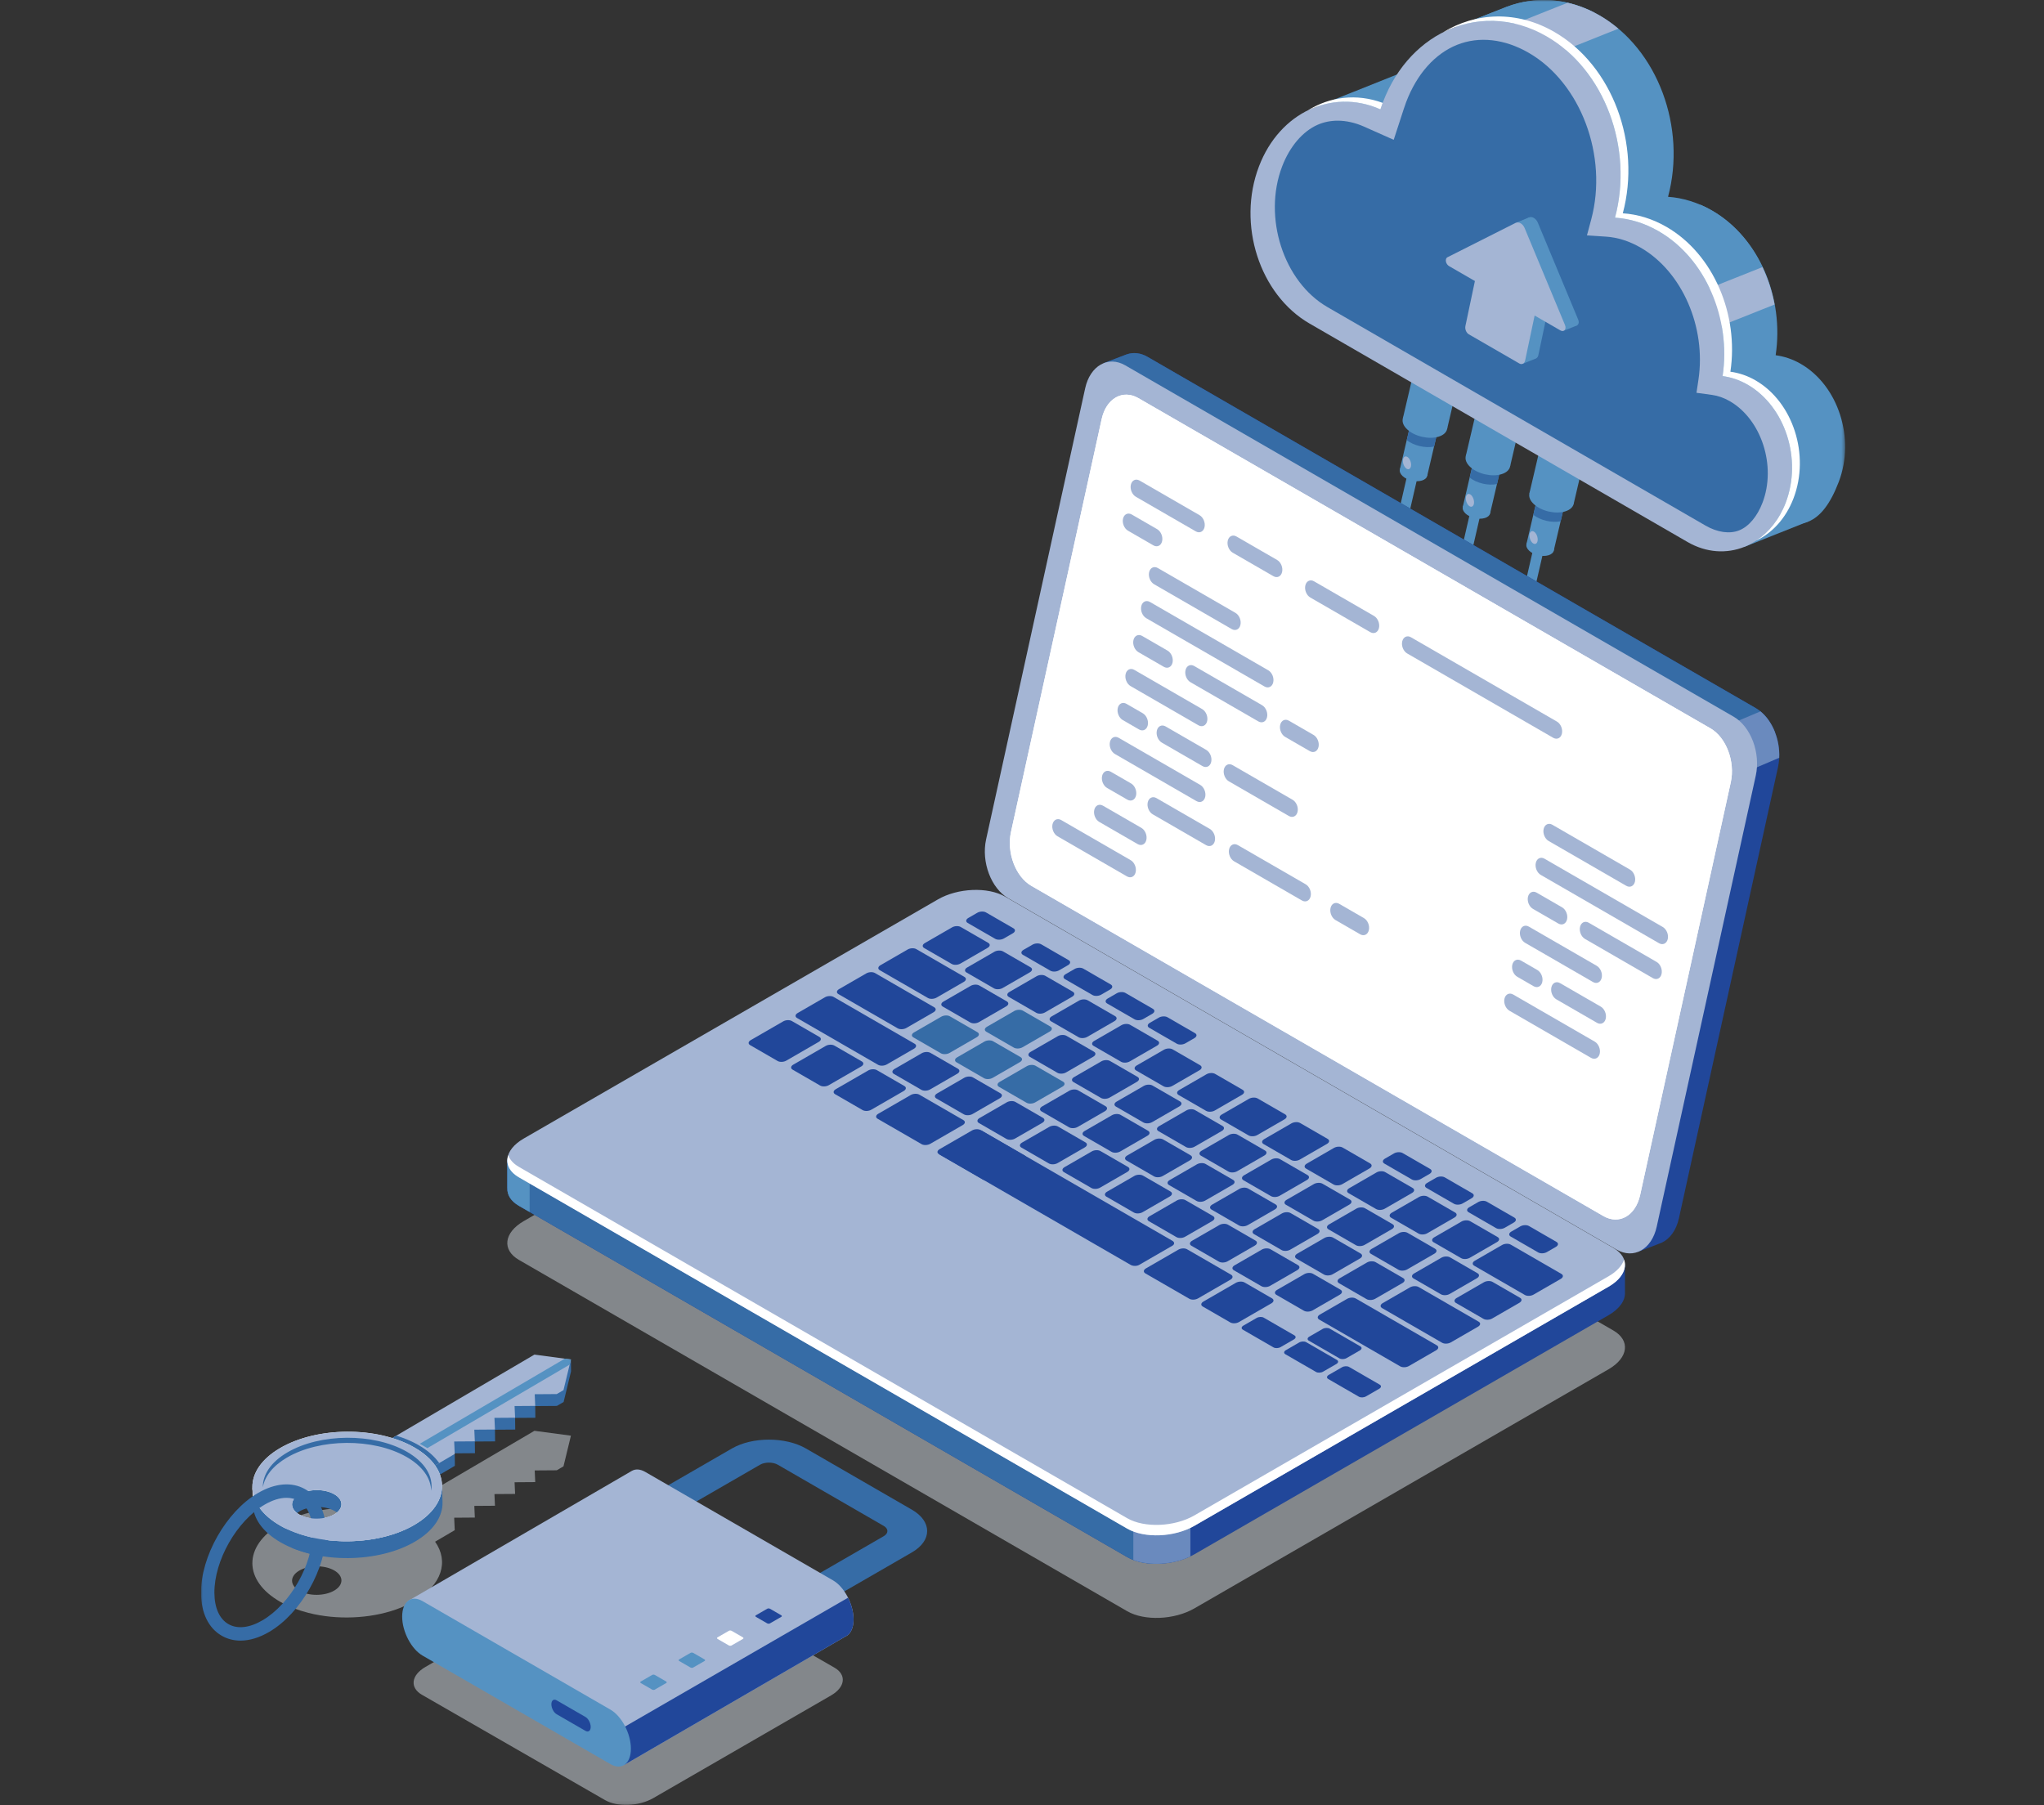 <svg width="600" height="530" viewBox="0 0 600 530" fill="none" xmlns="http://www.w3.org/2000/svg">
<rect x="0" y="0" width="600" height="530" fill="#333333" stroke="none"/>
<g clip-path="url(#clip0_156_9168)">
<mask id="mask0_156_9168" style="mask-type:luminance" maskUnits="userSpaceOnUse" x="59" y="0" width="483" height="530">
<path d="M541.617 0H59V529.901H541.617V0Z" fill="white"/>
</mask>
<g mask="url(#mask0_156_9168)">
<path opacity="0.5" d="M156.878 420.065L115.128 444.574C104.543 441.324 91.057 442.328 82.157 447.552C71.328 453.907 71.4 464.09 82.316 470.294C84.767 471.686 87.555 472.76 90.53 473.515C92.632 474.05 94.825 474.426 97.057 474.644C105.74 475.488 115.008 473.939 121.688 470.019C129.78 465.269 131.779 458.383 127.721 452.619L133.484 449.234L133.321 445.577L139.384 445.532L139.231 442.106L145.293 442.064L145.14 438.635L151.203 438.594L151.05 435.167L157.114 435.123L156.96 431.697L163.434 431.651L165.409 430.492L167.588 421.496L156.878 420.065ZM98.125 466.958C95.306 468.613 90.717 468.645 87.876 467.03C85.034 465.414 85.015 462.764 87.835 461.11C90.653 459.455 95.242 459.423 98.084 461.038C100.926 462.654 100.945 465.304 98.125 466.958Z" fill="#D4DDE4"/>
<path d="M447.406 181.122C447.292 181.122 447.176 181.11 447.06 181.083C446.233 180.892 445.716 180.068 445.907 179.239L460.901 114.111C461.092 113.283 461.908 112.771 462.745 112.957C463.572 113.147 464.088 113.974 463.898 114.801L448.903 179.93C448.739 180.642 448.106 181.122 447.406 181.122Z" fill="#5592C2"/>
<path d="M427.479 176.53C427.364 176.53 427.249 176.516 427.132 176.491C426.305 176.3 425.788 175.473 425.979 174.646L440.973 109.517C441.164 108.69 441.984 108.179 442.817 108.364C443.644 108.555 444.161 109.38 443.97 110.208L428.976 175.338C428.811 176.048 428.178 176.53 427.479 176.53Z" fill="#5592C2"/>
<path d="M407.547 171.937C407.433 171.937 407.317 171.923 407.2 171.897C406.373 171.707 405.857 170.88 406.047 170.053L421.042 104.924C421.233 104.098 422.052 103.584 422.885 103.771C423.712 103.962 424.229 104.788 424.038 105.615L409.044 170.744C408.88 171.455 408.247 171.937 407.547 171.937Z" fill="#5592C2"/>
<path d="M423.001 122.379L414.975 120.497L410.916 137.823L418.942 139.705L423.001 122.379Z" fill="#5592C2"/>
<path d="M417.384 141.081C415.605 141.619 413.064 141.023 411.708 139.75C410.354 138.477 410.698 137.009 412.476 136.471C414.255 135.934 416.797 136.529 418.151 137.802C419.506 139.075 419.163 140.543 417.384 141.081Z" fill="#5592C2"/>
<path d="M431.137 98.837L418.132 95.788L411.766 122.962L424.771 126.012L431.137 98.837Z" fill="#5592C2"/>
<path d="M414.309 123.359L412.936 129.223C415.037 130.851 418.354 131.629 420.96 131.105L422.334 125.241C420.23 123.612 416.915 122.834 414.309 123.359Z" fill="#366CA6"/>
<path d="M422.255 128.211C419.372 129.083 415.256 128.116 413.059 126.054C410.863 123.992 411.42 121.613 414.304 120.742C417.187 119.871 421.303 120.837 423.5 122.9C425.694 124.962 425.137 127.339 422.255 128.211Z" fill="#5592C2"/>
<path d="M414.16 136.962C413.961 137.811 413.284 138.015 412.648 137.419C412.013 136.821 411.658 135.649 411.859 134.799C412.057 133.95 412.734 133.746 413.369 134.343C414.005 134.94 414.359 136.112 414.16 136.962Z" fill="#A4B5D4"/>
<path d="M441.465 133.393L433.44 131.511L429.383 148.837L437.408 150.718L441.465 133.393Z" fill="#5592C2"/>
<path d="M435.861 152.09C434.081 152.628 431.541 152.032 430.187 150.759C428.83 149.487 429.174 148.019 430.953 147.481C432.733 146.943 435.273 147.539 436.629 148.811C437.983 150.084 437.64 151.551 435.861 152.09Z" fill="#5592C2"/>
<path d="M449.623 109.85L436.619 106.799L430.25 133.973L443.253 137.023L449.623 109.85Z" fill="#5592C2"/>
<path d="M432.786 134.368L431.412 140.233C433.515 141.861 436.832 142.639 439.439 142.115L440.813 136.251C438.708 134.622 435.394 133.844 432.786 134.368Z" fill="#366CA6"/>
<path d="M440.732 139.219C437.85 140.091 433.733 139.125 431.538 137.063C429.341 135.001 429.898 132.622 432.781 131.751C435.665 130.88 439.782 131.846 441.977 133.908C444.174 135.971 443.616 138.349 440.732 139.219Z" fill="#5592C2"/>
<path d="M432.637 147.971C432.438 148.821 431.762 149.025 431.126 148.428C430.491 147.831 430.136 146.658 430.334 145.809C430.534 144.96 431.21 144.756 431.846 145.353C432.48 145.949 432.835 147.121 432.637 147.971Z" fill="#A4B5D4"/>
<path d="M460.148 144.339L452.123 142.457L448.064 159.782L456.088 161.664L460.148 144.339Z" fill="#5592C2"/>
<path d="M454.548 163.014C452.769 163.552 450.228 162.955 448.874 161.684C447.518 160.412 447.862 158.944 449.641 158.406C451.42 157.868 453.961 158.464 455.317 159.737C456.672 161.009 456.327 162.476 454.548 163.014Z" fill="#5592C2"/>
<path d="M468.3 120.767L455.297 117.718L448.932 144.891L461.934 147.94L468.3 120.767Z" fill="#5592C2"/>
<path d="M451.473 145.292L450.1 151.156C452.203 152.784 455.518 153.563 458.126 153.038L459.499 147.174C457.396 145.546 454.081 144.768 451.473 145.292Z" fill="#366CA6"/>
<path d="M459.421 150.144C456.537 151.015 452.42 150.05 450.226 147.988C448.029 145.925 448.586 143.547 451.469 142.676C454.353 141.805 458.47 142.77 460.665 144.833C462.861 146.895 462.304 149.273 459.421 150.144Z" fill="#5592C2"/>
<path d="M451.325 158.895C451.125 159.745 450.448 159.949 449.813 159.352C449.178 158.755 448.823 157.583 449.022 156.734C449.222 155.884 449.899 155.68 450.534 156.277C451.169 156.874 451.523 158.046 451.325 158.895Z" fill="#A4B5D4"/>
<path opacity="0.5" d="M177.626 528.489L123.854 497.558C120.234 495.468 120.688 491.815 124.868 489.399L177.057 459.255C181.237 456.84 187.561 456.579 191.18 458.67L244.953 489.6C248.572 491.691 248.119 495.344 243.938 497.758L191.749 527.903C187.57 530.317 181.246 530.58 177.626 528.489Z" fill="#D4DDE4"/>
<path opacity="0.5" d="M330.882 473.023L152.322 369.882C147.271 366.964 147.904 361.868 153.737 358.499L275.323 288.291C281.156 284.923 289.98 284.557 295.03 287.473L473.592 390.613C478.643 393.531 478.008 398.628 472.176 401.996L350.589 472.205C344.756 475.574 335.934 475.939 330.882 473.023Z" fill="#D4DDE4"/>
<path d="M515.414 207.905L336.852 104.764C334.779 103.567 332.671 103.382 330.802 104.022L330.814 104.004L330.49 104.127C330.463 104.137 330.435 104.145 330.41 104.156L323.957 106.627L329.75 109.464C329.723 109.572 329.689 109.67 329.665 109.779L300.582 242.232C299.126 248.86 302.041 256.599 307.092 259.517L481.358 360.177L480.736 367.566L487.79 364.83C490.16 363.722 492.056 361.215 492.841 357.645L521.924 225.191C523.38 218.562 520.465 210.823 515.414 207.905Z" fill="#21479A"/>
<path d="M515.413 207.905L336.852 104.764C334.779 103.567 332.671 103.382 330.802 104.022L330.814 104.004L330.49 104.127C330.463 104.137 330.435 104.145 330.41 104.156L323.957 106.627L329.749 109.464C329.722 109.572 329.689 109.67 329.665 109.779L310.496 197.074L397.863 265.173L521.052 215.023C519.869 211.954 517.903 209.343 515.413 207.905Z" fill="#366CA6"/>
<path d="M508.679 228.265L522.274 222.474C522.522 217.208 520.342 211.767 516.766 208.857L495.25 217.912L508.679 228.265Z" fill="#6A8ABE"/>
<path d="M474.532 366.862L295.973 263.723C290.922 260.805 288.007 253.066 289.463 246.437L318.546 113.984C320.003 107.356 325.277 104.348 330.327 107.264L508.889 210.404C513.94 213.322 516.854 221.061 515.399 227.69L486.314 360.142C484.859 366.772 479.585 369.78 474.532 366.862Z" fill="#A4B5D4"/>
<path d="M470.661 357.01L302.728 260.058C298.107 257.387 295.439 250.306 296.77 244.24L323.386 123.035C324.717 116.97 329.544 114.216 334.168 116.886L502.1 213.839C506.722 216.509 509.389 223.591 508.058 229.657L481.443 350.862C480.11 356.927 475.284 359.681 470.661 357.01Z" fill="white"/>
<path d="M470.661 357.01L302.728 260.058C298.107 257.387 295.439 250.306 296.77 244.24L323.386 123.035C324.717 116.97 329.544 114.216 334.168 116.886L502.1 213.839C506.722 216.509 509.389 223.591 508.058 229.657L481.443 350.862C480.11 356.927 475.284 359.681 470.661 357.01Z" fill="white"/>
<path d="M476.997 371.354L452.59 368.13L295.03 277.122C289.98 274.203 281.156 274.569 275.323 277.939L163.678 342.403L148.92 340.454V348.832L148.934 348.834C148.837 350.77 149.939 352.632 152.322 354.009L330.883 457.148C335.935 460.066 344.757 459.7 350.59 456.33L472.176 386.125C475.458 384.229 477.094 381.786 476.997 379.494V371.354Z" fill="#21479A"/>
<path d="M358.614 313.849L347.418 307.382H224.351L163.678 342.404L148.92 340.455V348.833L148.934 348.834C148.837 350.77 149.939 352.632 152.322 354.01L330.883 457.149C333.551 458.692 337.275 459.306 341.053 459.056L358.614 313.849Z" fill="#366CA6"/>
<path d="M155.469 341.319L148.92 340.454V348.832L148.934 348.834C148.837 350.77 149.939 352.632 152.322 354.009L155.469 355.827V341.319Z" fill="#5592C2"/>
<path d="M332.682 457.984C337.469 459.801 344.314 459.406 349.427 456.945V438.257H332.682V457.984Z" fill="#6A8ABE"/>
<path d="M330.882 448.78L152.322 345.641C147.271 342.723 147.904 337.627 153.737 334.257L275.323 264.05C281.156 260.681 289.98 260.314 295.03 263.233L473.592 366.373C478.643 369.29 478.008 374.386 472.176 377.756L350.589 447.963C344.756 451.332 335.934 451.699 330.882 448.78Z" fill="#A4B5D4"/>
<path d="M472.177 374.696L350.591 444.904C344.758 448.271 335.936 448.638 330.884 445.722L152.323 342.581C150.668 341.624 149.635 340.433 149.183 339.145C148.393 341.536 149.4 343.953 152.323 345.642L330.884 448.78C335.936 451.7 344.758 451.333 350.591 447.963L472.177 377.757C476.097 375.491 477.657 372.448 476.732 369.81C476.157 371.55 474.634 373.278 472.177 374.696Z" fill="white"/>
<path d="M228.267 311.495L220.188 306.828C219.539 306.454 219.621 305.8 220.369 305.368L229.906 299.859C230.655 299.426 231.787 299.379 232.436 299.753L240.515 304.422C241.165 304.796 241.082 305.449 240.334 305.882L230.798 311.392C230.049 311.824 228.915 311.871 228.267 311.495Z" fill="#21479A"/>
<path d="M240.743 318.701L232.664 314.034C232.016 313.66 232.097 313.005 232.846 312.573L242.382 307.065C243.131 306.632 244.263 306.585 244.912 306.96L252.991 311.627C253.641 312.001 253.558 312.657 252.81 313.089L243.274 318.597C242.526 319.029 241.392 319.077 240.743 318.701Z" fill="#21479A"/>
<path d="M253.218 325.908L245.139 321.241C244.491 320.866 244.572 320.212 245.32 319.779L254.857 314.271C255.607 313.839 256.739 313.791 257.387 314.167L265.466 318.834C266.116 319.208 266.033 319.863 265.284 320.295L255.749 325.803C254.999 326.236 253.866 326.282 253.218 325.908Z" fill="#21479A"/>
<path d="M270.473 319.958L262.394 315.29C261.746 314.914 261.829 314.261 262.575 313.829L270.581 309.203C271.33 308.771 272.464 308.724 273.112 309.099L281.191 313.766C281.839 314.141 281.758 314.794 281.01 315.228L273.004 319.852C272.255 320.285 271.123 320.331 270.473 319.958Z" fill="#21479A"/>
<path d="M282.95 327.163L274.871 322.498C274.222 322.122 274.305 321.468 275.053 321.034L283.058 316.411C283.808 315.978 284.941 315.931 285.589 316.305L293.668 320.972C294.317 321.348 294.235 322.001 293.487 322.434L285.481 327.059C284.733 327.492 283.599 327.538 282.95 327.163Z" fill="#21479A"/>
<path d="M295.43 334.37L287.35 329.705C286.701 329.329 286.784 328.673 287.531 328.241L295.537 323.617C296.286 323.185 297.42 323.138 298.068 323.513L306.147 328.18C306.795 328.554 306.714 329.209 305.965 329.642L297.959 334.265C297.21 334.698 296.079 334.747 295.43 334.37Z" fill="#21479A"/>
<path d="M307.905 341.578L299.826 336.911C299.178 336.537 299.26 335.883 300.007 335.449L308.013 330.826C308.761 330.393 309.896 330.345 310.544 330.721L318.623 335.388C319.271 335.762 319.19 336.418 318.44 336.85L310.435 341.474C309.686 341.905 308.555 341.953 307.905 341.578Z" fill="#21479A"/>
<path d="M320.381 348.784L312.303 344.117C311.654 343.743 311.736 343.089 312.484 342.656L320.49 338.032C321.24 337.599 322.373 337.552 323.022 337.927L331.1 342.593C331.748 342.969 331.667 343.624 330.917 344.056L322.913 348.68C322.164 349.111 321.031 349.16 320.381 348.784Z" fill="#21479A"/>
<path d="M332.859 355.991L324.779 351.324C324.131 350.949 324.213 350.295 324.961 349.862L332.967 345.238C333.716 344.806 334.849 344.758 335.498 345.133L343.576 349.8C344.225 350.175 344.144 350.83 343.395 351.262L335.39 355.886C334.64 356.319 333.508 356.365 332.859 355.991Z" fill="#21479A"/>
<path d="M345.334 363.198L337.255 358.531C336.607 358.155 336.69 357.501 337.439 357.069L345.443 352.444C346.192 352.011 347.326 351.964 347.974 352.338L356.053 357.005C356.701 357.381 356.62 358.034 355.872 358.467L347.866 363.093C347.117 363.526 345.985 363.572 345.334 363.198Z" fill="#21479A"/>
<path d="M357.812 370.403L349.733 365.736C349.084 365.362 349.166 364.707 349.914 364.274L357.92 359.651C358.669 359.218 359.802 359.171 360.451 359.546L368.529 364.213C369.179 364.587 369.097 365.243 368.348 365.675L360.343 370.299C359.593 370.733 358.461 370.78 357.812 370.403Z" fill="#21479A"/>
<path d="M370.289 377.612L362.21 372.945C361.56 372.571 361.643 371.916 362.39 371.483L370.396 366.86C371.144 366.427 372.278 366.38 372.927 366.755L381.005 371.422C381.654 371.796 381.572 372.452 380.824 372.884L372.818 377.508C372.07 377.939 370.938 377.985 370.289 377.612Z" fill="#21479A"/>
<path d="M382.765 384.818L374.686 380.151C374.037 379.777 374.119 379.123 374.869 378.689L382.873 374.065C383.622 373.632 384.755 373.585 385.405 373.961L393.482 378.628C394.131 379.003 394.05 379.658 393.301 380.088L385.296 384.714C384.546 385.145 383.415 385.192 382.765 384.818Z" fill="#21479A"/>
<path d="M288.858 316.545L280.78 311.878C280.131 311.503 280.212 310.849 280.961 310.416L288.965 305.793C289.715 305.359 290.848 305.313 291.497 305.687L299.575 310.354C300.224 310.731 300.143 311.384 299.394 311.816L291.389 316.441C290.64 316.874 289.507 316.921 288.858 316.545Z" fill="#366CA6"/>
<path d="M276.196 309.232L268.117 304.565C267.469 304.191 267.55 303.536 268.299 303.103L276.303 298.479C277.053 298.047 278.186 297.999 278.834 298.375L286.913 303.04C287.562 303.416 287.48 304.071 286.732 304.503L278.726 309.127C277.977 309.559 276.844 309.606 276.196 309.232Z" fill="#366CA6"/>
<path d="M263.513 301.904L246.112 291.854C245.463 291.48 245.545 290.825 246.293 290.392L254.298 285.769C255.048 285.336 256.181 285.287 256.83 285.663L274.23 295.714C274.879 296.09 274.797 296.743 274.048 297.176L266.045 301.8C265.294 302.234 264.161 302.28 263.513 301.904Z" fill="#21479A"/>
<path d="M272.379 292.994L258.258 284.839C257.61 284.464 257.691 283.809 258.439 283.377L266.444 278.753C267.193 278.32 268.327 278.272 268.975 278.648L283.096 286.804C283.745 287.179 283.663 287.833 282.914 288.265L274.91 292.889C274.161 293.322 273.028 293.368 272.379 292.994Z" fill="#21479A"/>
<path d="M301.335 323.751L293.256 319.084C292.607 318.709 292.689 318.054 293.438 317.622L301.442 312.998C302.191 312.566 303.324 312.519 303.973 312.893L312.051 317.56C312.701 317.934 312.619 318.589 311.87 319.021L303.865 323.646C303.116 324.079 301.984 324.125 301.335 323.751Z" fill="#366CA6"/>
<path d="M313.811 330.958L305.733 326.291C305.084 325.917 305.165 325.262 305.915 324.829L313.919 320.206C314.668 319.772 315.801 319.725 316.451 320.1L324.528 324.767C325.178 325.141 325.096 325.796 324.347 326.229L316.342 330.853C315.594 331.286 314.46 331.333 313.811 330.958Z" fill="#21479A"/>
<path d="M326.289 338.166L318.212 333.499C317.562 333.123 317.644 332.469 318.393 332.037L326.397 327.411C327.146 326.979 328.279 326.932 328.929 327.307L337.006 331.974C337.656 332.35 337.574 333.003 336.825 333.436L328.82 338.061C328.072 338.493 326.939 338.54 326.289 338.166Z" fill="#21479A"/>
<path d="M338.765 345.372L330.686 340.706C330.037 340.33 330.119 339.675 330.867 339.243L338.873 334.618C339.62 334.186 340.753 334.139 341.402 334.514L349.481 339.181C350.129 339.556 350.048 340.21 349.299 340.643L341.293 345.268C340.547 345.7 339.414 345.748 338.765 345.372Z" fill="#21479A"/>
<path d="M351.241 352.579L343.162 347.913C342.514 347.537 342.595 346.883 343.344 346.45L351.348 341.827C352.097 341.393 353.231 341.345 353.879 341.721L361.958 346.388C362.606 346.763 362.525 347.418 361.776 347.85L353.771 352.474C353.023 352.907 351.889 352.954 351.241 352.579Z" fill="#21479A"/>
<path d="M363.72 359.785L355.641 355.118C354.993 354.743 355.074 354.089 355.822 353.656L363.828 349.033C364.575 348.599 365.709 348.551 366.357 348.927L374.436 353.593C375.084 353.969 375.003 354.624 374.254 355.056L366.248 359.681C365.501 360.113 364.368 360.161 363.72 359.785Z" fill="#21479A"/>
<path d="M376.196 366.993L368.117 362.326C367.469 361.951 367.55 361.296 368.299 360.864L376.305 356.24C377.053 355.808 378.186 355.759 378.834 356.135L386.913 360.801C387.561 361.177 387.48 361.832 386.731 362.265L378.726 366.888C377.978 367.321 376.845 367.368 376.196 366.993Z" fill="#21479A"/>
<path d="M388.673 374.2L380.594 369.533C379.946 369.159 380.027 368.503 380.776 368.071L388.78 363.445C389.529 363.013 390.663 362.966 391.311 363.342L399.39 368.008C400.038 368.384 399.957 369.038 399.209 369.472L391.203 374.095C390.454 374.527 389.321 374.574 388.673 374.2Z" fill="#21479A"/>
<path d="M401.147 381.405L393.069 376.739C392.42 376.363 392.501 375.709 393.251 375.277L401.256 370.652C402.004 370.219 403.137 370.172 403.786 370.547L411.864 375.214C412.513 375.59 412.432 376.244 411.683 376.676L403.678 381.301C402.93 381.734 401.796 381.781 401.147 381.405Z" fill="#21479A"/>
<path d="M423.329 394.218L405.701 384.035C405.053 383.661 405.134 383.006 405.883 382.574L413.889 377.949C414.637 377.515 415.772 377.469 416.42 377.845L434.048 388.026C434.696 388.402 434.613 389.055 433.866 389.489L425.861 394.113C425.111 394.546 423.977 394.592 423.329 394.218Z" fill="#21479A"/>
<path d="M447.621 380.188L432.742 371.592C432.094 371.219 432.175 370.565 432.924 370.132L440.93 365.507C441.678 365.075 442.811 365.028 443.459 365.402L458.338 373.997C458.987 374.372 458.905 375.026 458.157 375.459L450.151 380.082C449.402 380.514 448.27 380.562 447.621 380.188Z" fill="#21479A"/>
<path d="M323.186 322.341L315.107 317.675C314.459 317.3 314.541 316.644 315.289 316.212L323.295 311.588C324.044 311.156 325.178 311.109 325.826 311.483L333.905 316.15C334.553 316.524 334.472 317.179 333.724 317.612L325.718 322.235C324.968 322.669 323.835 322.717 323.186 322.341Z" fill="#21479A"/>
<path d="M310.397 314.956L302.319 310.289C301.67 309.914 301.751 309.259 302.5 308.827L310.505 304.204C311.254 303.771 312.387 303.724 313.036 304.098L321.114 308.765C321.763 309.139 321.682 309.794 320.932 310.226L312.927 314.851C312.177 315.284 311.046 315.331 310.397 314.956Z" fill="#21479A"/>
<path d="M297.611 307.57L289.532 302.903C288.883 302.528 288.965 301.874 289.713 301.441L297.719 296.818C298.466 296.385 299.6 296.337 300.248 296.712L308.328 301.379C308.976 301.754 308.894 302.409 308.146 302.841L300.142 307.465C299.393 307.898 298.26 307.946 297.611 307.57Z" fill="#366CA6"/>
<path d="M284.825 300.184L276.746 295.517C276.098 295.142 276.179 294.487 276.928 294.055L284.933 289.431C285.682 288.998 286.814 288.952 287.463 289.326L295.544 293.993C296.192 294.368 296.109 295.023 295.363 295.455L287.357 300.078C286.608 300.512 285.474 300.558 284.825 300.184Z" fill="#21479A"/>
<path d="M335.661 329.549L327.583 324.883C326.934 324.507 327.015 323.852 327.764 323.42L335.769 318.796C336.518 318.364 337.651 318.315 338.3 318.691L346.378 323.358C347.028 323.732 346.946 324.387 346.197 324.82L338.192 329.443C337.443 329.876 336.31 329.924 335.661 329.549Z" fill="#21479A"/>
<path d="M348.136 336.755L340.057 332.088C339.408 331.714 339.49 331.059 340.238 330.626L348.244 326.003C348.992 325.571 350.126 325.522 350.775 325.898L358.853 330.564C359.502 330.939 359.42 331.595 358.672 332.027L350.666 336.651C349.918 337.082 348.784 337.129 348.136 336.755Z" fill="#21479A"/>
<path d="M360.614 343.963L352.535 339.296C351.887 338.922 351.968 338.267 352.717 337.834L360.722 333.211C361.471 332.778 362.604 332.73 363.253 333.106L371.332 337.771C371.98 338.147 371.899 338.803 371.15 339.235L363.144 343.859C362.395 344.29 361.262 344.337 360.614 343.963Z" fill="#21479A"/>
<path d="M373.09 351.17L365.011 346.503C364.363 346.127 364.446 345.474 365.193 345.042L373.198 340.417C373.947 339.983 375.081 339.937 375.729 340.311L383.808 344.978C384.456 345.355 384.375 346.008 383.626 346.44L375.62 351.066C374.872 351.497 373.74 351.543 373.09 351.17Z" fill="#21479A"/>
<path d="M385.567 358.375L377.488 353.708C376.84 353.333 376.921 352.678 377.671 352.246L385.676 347.622C386.425 347.19 387.559 347.143 388.207 347.517L396.286 352.184C396.934 352.56 396.853 353.213 396.104 353.645L388.098 358.27C387.349 358.705 386.215 358.751 385.567 358.375Z" fill="#21479A"/>
<path d="M398.044 365.582L389.965 360.915C389.317 360.541 389.398 359.885 390.147 359.453L398.153 354.829C398.902 354.397 400.036 354.35 400.684 354.724L408.763 359.391C409.411 359.765 409.33 360.42 408.58 360.853L400.575 365.477C399.826 365.91 398.692 365.956 398.044 365.582Z" fill="#21479A"/>
<path d="M410.522 372.788L402.443 368.121C401.795 367.747 401.877 367.092 402.625 366.659L410.631 362.036C411.38 361.602 412.513 361.555 413.162 361.931L421.24 366.598C421.889 366.972 421.808 367.628 421.059 368.06L413.054 372.684C412.304 373.116 411.172 373.163 410.522 372.788Z" fill="#21479A"/>
<path d="M422.997 379.996L414.918 375.329C414.27 374.954 414.351 374.301 415.1 373.867L423.106 369.242C423.855 368.81 424.989 368.764 425.637 369.137L433.716 373.805C434.364 374.18 434.283 374.834 433.534 375.266L425.529 379.892C424.78 380.323 423.646 380.37 422.997 379.996Z" fill="#21479A"/>
<path d="M435.475 387.202L427.397 382.536C426.748 382.161 426.83 381.506 427.578 381.073L435.584 376.45C436.333 376.017 437.466 375.97 438.115 376.344L446.193 381.012C446.843 381.386 446.761 382.041 446.012 382.473L438.007 387.097C437.256 387.53 436.125 387.577 435.475 387.202Z" fill="#21479A"/>
<path d="M316.616 304.516L308.538 299.849C307.889 299.475 307.971 298.821 308.719 298.388L316.724 293.764C317.472 293.332 318.607 293.284 319.255 293.659L327.334 298.326C327.982 298.702 327.901 299.356 327.151 299.788L319.146 304.414C318.396 304.845 317.265 304.892 316.616 304.516Z" fill="#21479A"/>
<path d="M304.2 297.346L296.122 292.679C295.473 292.303 295.554 291.65 296.303 291.218L304.308 286.592C305.057 286.159 306.19 286.113 306.838 286.487L314.917 291.154C315.565 291.531 315.484 292.184 314.735 292.616L306.731 297.241C305.982 297.673 304.85 297.72 304.2 297.346Z" fill="#21479A"/>
<path d="M291.786 290.176L283.707 285.508C283.059 285.134 283.14 284.479 283.889 284.047L291.894 279.421C292.643 278.989 293.777 278.942 294.425 279.316L302.504 283.983C303.152 284.359 303.071 285.012 302.322 285.444L294.316 290.069C293.569 290.503 292.435 290.55 291.786 290.176Z" fill="#21479A"/>
<path d="M279.372 283.004L271.293 278.337C270.645 277.961 270.726 277.308 271.474 276.875L279.479 272.252C280.228 271.818 281.362 271.771 282.01 272.146L290.089 276.812C290.738 277.188 290.656 277.841 289.908 278.275L281.902 282.9C281.153 283.332 280.021 283.378 279.372 283.004Z" fill="#21479A"/>
<path d="M292.136 275.629L284.057 270.963C283.409 270.587 283.49 269.934 284.238 269.5L286.885 267.972C287.634 267.539 288.766 267.493 289.415 267.867L297.495 272.534C298.143 272.909 298.061 273.564 297.312 273.996L294.667 275.526C293.917 275.958 292.784 276.004 292.136 275.629Z" fill="#21479A"/>
<path d="M308.339 284.987L300.26 280.322C299.611 279.946 299.693 279.29 300.442 278.858L303.089 277.331C303.836 276.898 304.97 276.851 305.619 277.225L313.697 281.892C314.346 282.267 314.264 282.922 313.516 283.354L310.87 284.882C310.12 285.317 308.987 285.362 308.339 284.987Z" fill="#21479A"/>
<path d="M320.7 292.128L312.621 287.462C311.973 287.086 312.054 286.433 312.803 285.999L315.45 284.471C316.199 284.039 317.331 283.992 317.98 284.366L326.058 289.033C326.707 289.407 326.625 290.063 325.876 290.495L323.231 292.023C322.482 292.457 321.348 292.504 320.7 292.128Z" fill="#21479A"/>
<path d="M333.063 299.269L324.985 294.604C324.336 294.228 324.417 293.573 325.167 293.14L327.813 291.613C328.562 291.18 329.694 291.134 330.343 291.508L338.423 296.175C339.071 296.549 338.988 297.204 338.241 297.637L335.594 299.166C334.845 299.598 333.712 299.644 333.063 299.269Z" fill="#21479A"/>
<path d="M345.427 306.41L337.349 301.744C336.699 301.368 336.781 300.715 337.53 300.281L340.175 298.753C340.924 298.321 342.058 298.274 342.706 298.649L350.785 303.316C351.433 303.69 351.352 304.345 350.604 304.778L347.957 306.307C347.207 306.739 346.076 306.786 345.427 306.41Z" fill="#21479A"/>
<path d="M414.448 346.279L406.37 341.612C405.721 341.238 405.803 340.583 406.551 340.15L409.196 338.621C409.946 338.189 411.079 338.142 411.727 338.517L419.806 343.184C420.454 343.558 420.373 344.213 419.624 344.646L416.979 346.175C416.23 346.606 415.097 346.653 414.448 346.279Z" fill="#21479A"/>
<path d="M426.809 353.42L418.731 348.753C418.082 348.378 418.164 347.724 418.912 347.291L421.559 345.762C422.308 345.329 423.44 345.283 424.089 345.657L432.167 350.324C432.816 350.699 432.735 351.354 431.985 351.786L429.34 353.316C428.592 353.748 427.458 353.793 426.809 353.42Z" fill="#21479A"/>
<path d="M439.172 360.562L431.094 355.894C430.445 355.52 430.527 354.866 431.276 354.433L433.923 352.904C434.671 352.471 435.804 352.424 436.452 352.799L444.533 357.466C445.181 357.84 445.098 358.496 444.35 358.928L441.703 360.457C440.955 360.888 439.821 360.936 439.172 360.562Z" fill="#21479A"/>
<path d="M451.535 367.702L443.456 363.034C442.806 362.66 442.889 362.005 443.638 361.573L446.283 360.044C447.032 359.61 448.166 359.564 448.814 359.938L456.893 364.605C457.541 364.98 457.46 365.635 456.711 366.067L454.064 367.597C453.316 368.029 452.183 368.076 451.535 367.702Z" fill="#21479A"/>
<path d="M329.093 311.724L321.015 307.057C320.365 306.682 320.447 306.027 321.196 305.595L329.201 300.971C329.949 300.538 331.083 300.492 331.732 300.866L339.81 305.533C340.459 305.908 340.378 306.563 339.628 306.995L331.623 311.619C330.873 312.053 329.742 312.097 329.093 311.724Z" fill="#21479A"/>
<path d="M341.569 318.93L333.49 314.263C332.842 313.888 332.923 313.233 333.672 312.801L341.676 308.177C342.426 307.743 343.559 307.696 344.208 308.072L352.286 312.739C352.935 313.114 352.854 313.769 352.104 314.201L344.099 318.825C343.35 319.258 342.217 319.304 341.569 318.93Z" fill="#21479A"/>
<path d="M354.048 326.137L345.969 321.47C345.321 321.095 345.402 320.441 346.151 320.008L354.155 315.383C354.904 314.951 356.038 314.904 356.686 315.278L364.765 319.946C365.413 320.321 365.332 320.975 364.583 321.407L356.578 326.033C355.828 326.465 354.696 326.511 354.048 326.137Z" fill="#21479A"/>
<path d="M366.522 333.343L358.444 328.676C357.795 328.301 357.876 327.645 358.626 327.213L366.629 322.589C367.379 322.157 368.512 322.11 369.161 322.485L377.239 327.152C377.888 327.526 377.807 328.181 377.058 328.614L369.053 333.237C368.303 333.671 367.171 333.718 366.522 333.343Z" fill="#21479A"/>
<path d="M378.999 340.551L370.92 335.884C370.272 335.509 370.353 334.854 371.102 334.421L379.106 329.797C379.855 329.365 380.989 329.318 381.637 329.693L389.716 334.36C390.365 334.734 390.283 335.389 389.535 335.821L381.529 340.445C380.78 340.877 379.647 340.926 378.999 340.551Z" fill="#21479A"/>
<path d="M391.475 347.757L383.397 343.09C382.748 342.716 382.829 342.061 383.579 341.629L391.583 337.005C392.332 336.572 393.465 336.524 394.115 336.9L402.192 341.567C402.842 341.942 402.76 342.597 402.011 343.029L394.006 347.652C393.255 348.084 392.125 348.132 391.475 347.757Z" fill="#21479A"/>
<path d="M403.954 354.964L395.876 350.297C395.226 349.922 395.308 349.267 396.057 348.835L404.062 344.211C404.81 343.778 405.944 343.73 406.593 344.106L414.671 348.772C415.32 349.148 415.239 349.803 414.489 350.235L406.484 354.858C405.734 355.292 404.603 355.338 403.954 354.964Z" fill="#21479A"/>
<path d="M416.429 362.171L408.35 357.504C407.701 357.129 407.783 356.475 408.531 356.042L416.536 351.417C417.285 350.985 418.418 350.938 419.067 351.313L427.146 355.98C427.794 356.355 427.713 357.01 426.964 357.442L418.958 362.067C418.209 362.499 417.077 362.544 416.429 362.171Z" fill="#21479A"/>
<path d="M428.905 369.376L420.826 364.71C420.178 364.335 420.259 363.681 421.008 363.249L429.012 358.623C429.761 358.191 430.895 358.144 431.544 358.519L439.622 363.186C440.271 363.562 440.189 364.215 439.44 364.648L431.435 369.273C430.684 369.705 429.553 369.752 428.905 369.376Z" fill="#21479A"/>
<path d="M257.76 312.614L233.965 298.87C233.317 298.494 233.398 297.84 234.146 297.406L242.152 292.782C242.901 292.35 244.033 292.303 244.683 292.678L268.476 306.422C269.124 306.798 269.043 307.452 268.294 307.886L260.29 312.509C259.542 312.942 258.409 312.989 257.76 312.614Z" fill="#21479A"/>
<path d="M411.039 401.151L387.247 387.407C386.598 387.031 386.679 386.376 387.428 385.943L395.433 381.32C396.181 380.887 397.315 380.84 397.964 381.215L421.758 394.959C422.407 395.335 422.325 395.989 421.576 396.421L413.571 401.046C412.821 401.478 411.688 401.525 411.039 401.151Z" fill="#21479A"/>
<path d="M361.144 388.248L353.064 383.58C352.416 383.206 352.498 382.551 353.247 382.119L362.783 376.61C363.531 376.178 364.665 376.132 365.314 376.506L373.392 381.173C374.041 381.548 373.959 382.202 373.21 382.635L363.674 388.143C362.925 388.575 361.793 388.622 361.144 388.248Z" fill="#21479A"/>
<path d="M270.537 335.912L257.615 328.449C256.967 328.074 257.048 327.42 257.798 326.987L267.334 321.479C268.083 321.047 269.215 320.999 269.863 321.375L282.785 328.837C283.434 329.213 283.352 329.868 282.604 330.301L273.068 335.808C272.32 336.241 271.186 336.287 270.537 335.912Z" fill="#21479A"/>
<path d="M349.122 381.304L336.202 373.841C335.553 373.465 335.635 372.811 336.383 372.379L345.919 366.87C346.667 366.436 347.801 366.39 348.45 366.766L361.37 374.229C362.019 374.604 361.938 375.258 361.189 375.69L351.652 381.2C350.903 381.632 349.771 381.679 349.122 381.304Z" fill="#21479A"/>
<path d="M288.54 346.31L275.62 338.846C274.971 338.471 275.053 337.816 275.801 337.384L285.336 331.876C286.085 331.443 287.219 331.395 287.867 331.771L300.788 339.234C301.437 339.609 301.356 340.264 300.607 340.697L291.071 346.205C290.321 346.637 289.189 346.684 288.54 346.31Z" fill="#21479A"/>
<path d="M287.955 331.822L344.132 364.271C344.829 364.674 344.829 365.326 344.132 365.727L334.407 371.346C333.711 371.748 332.58 371.748 331.884 371.346L275.707 338.897L287.955 331.822Z" fill="#21479A"/>
<path d="M396.015 401.315L405.014 406.514C405.546 406.82 405.478 407.357 404.864 407.712L400.963 409.965C400.349 410.319 399.421 410.357 398.889 410.051L389.89 404.852C389.359 404.545 389.425 404.007 390.039 403.653L393.94 401.4C394.554 401.045 395.483 401.006 396.015 401.315Z" fill="#21479A"/>
<path d="M383.433 394.049L392.432 399.246C392.964 399.554 392.896 400.091 392.283 400.444L388.381 402.698C387.767 403.052 386.839 403.091 386.308 402.783L377.308 397.584C376.777 397.278 376.843 396.741 377.457 396.388L381.358 394.134C381.972 393.779 382.902 393.741 383.433 394.049Z" fill="#21479A"/>
<path d="M370.958 386.841L379.958 392.039C380.489 392.346 380.423 392.882 379.809 393.237L375.906 395.491C375.293 395.845 374.364 395.884 373.833 395.578L364.834 390.379C364.302 390.07 364.368 389.534 364.983 389.18L368.883 386.927C369.498 386.573 370.426 386.534 370.958 386.841Z" fill="#21479A"/>
<path d="M390.324 390.069L399.323 395.268C399.855 395.575 399.788 396.111 399.175 396.465L395.273 398.718C394.658 399.072 393.73 399.111 393.199 398.805L384.199 393.606C383.667 393.299 383.734 392.763 384.348 392.409L388.249 390.154C388.863 389.8 389.793 389.762 390.324 390.069Z" fill="#21479A"/>
<path d="M373.796 169.16L361.856 162.263C360.749 161.623 360.095 160.04 360.398 158.725C360.702 157.413 361.846 156.866 362.954 157.506L374.893 164.402C376.001 165.042 376.653 166.626 376.349 167.939C376.046 169.254 374.901 169.801 373.796 169.16Z" fill="#A4B5D4"/>
<path d="M402.232 185.588L384.626 175.418C383.519 174.778 382.866 173.195 383.17 171.881C383.474 170.567 384.616 170.022 385.724 170.661L403.33 180.831C404.437 181.47 405.09 183.054 404.786 184.367C404.482 185.68 403.339 186.228 402.232 185.588Z" fill="#A4B5D4"/>
<path d="M352.984 224.916L341.044 218.02C339.937 217.38 339.284 215.797 339.588 214.482C339.891 213.169 341.034 212.623 342.142 213.263L354.082 220.159C355.189 220.799 355.842 222.383 355.538 223.696C355.234 225.01 354.091 225.555 352.984 224.916Z" fill="#A4B5D4"/>
<path d="M378.334 239.559L360.73 229.39C359.622 228.751 358.969 227.167 359.271 225.853C359.575 224.54 360.718 223.993 361.828 224.633L379.431 234.802C380.539 235.442 381.192 237.025 380.889 238.34C380.585 239.653 379.441 240.2 378.334 239.559Z" fill="#A4B5D4"/>
<path d="M338.574 160.113L331.116 155.805C330.008 155.165 329.356 153.581 329.658 152.267C329.962 150.953 331.105 150.408 332.213 151.047L339.672 155.356C340.779 155.995 341.433 157.578 341.129 158.893C340.826 160.206 339.681 160.752 338.574 160.113Z" fill="#A4B5D4"/>
<path d="M361.562 184.686L338.775 171.524C337.666 170.884 337.014 169.299 337.316 167.986C337.62 166.672 338.763 166.126 339.872 166.766L362.66 179.929C363.767 180.569 364.42 182.152 364.117 183.466C363.813 184.78 362.668 185.326 361.562 184.686Z" fill="#A4B5D4"/>
<path d="M341.631 195.767L334.172 191.459C333.064 190.819 332.412 189.235 332.715 187.923C333.019 186.608 334.161 186.061 335.27 186.701L342.729 191.01C343.835 191.65 344.489 193.234 344.186 194.547C343.882 195.861 342.738 196.407 341.631 195.767Z" fill="#A4B5D4"/>
<path d="M382.172 264.37L362.251 252.863C361.144 252.223 360.491 250.64 360.795 249.325C361.097 248.012 362.241 247.466 363.349 248.106L383.27 259.612C384.377 260.251 385.03 261.836 384.726 263.15C384.424 264.463 383.279 265.01 382.172 264.37Z" fill="#A4B5D4"/>
<path d="M334.36 214.16L329.572 211.395C328.465 210.755 327.812 209.171 328.115 207.858C328.419 206.544 329.563 205.997 330.669 206.637L335.457 209.402C336.565 210.042 337.217 211.626 336.914 212.939C336.611 214.254 335.467 214.799 334.36 214.16Z" fill="#A4B5D4"/>
<path d="M330.92 234.765L324.975 231.33C323.868 230.69 323.215 229.106 323.517 227.793C323.82 226.479 324.964 225.933 326.073 226.572L332.018 230.007C333.125 230.647 333.778 232.231 333.475 233.544C333.17 234.858 332.028 235.405 330.92 234.765Z" fill="#A4B5D4"/>
<path d="M354.048 248.124L338.373 239.07C337.266 238.43 336.613 236.847 336.916 235.533C337.219 234.219 338.363 233.673 339.471 234.313L355.146 243.367C356.253 244.007 356.906 245.59 356.602 246.904C356.299 248.217 355.157 248.764 354.048 248.124Z" fill="#A4B5D4"/>
<path d="M333.945 247.807L322.674 241.298C321.565 240.658 320.914 239.074 321.217 237.761C321.52 236.447 322.662 235.9 323.772 236.54L335.043 243.05C336.149 243.69 336.803 245.274 336.499 246.587C336.196 247.901 335.052 248.447 333.945 247.807Z" fill="#A4B5D4"/>
<path d="M399.264 274.291L392.025 270.111C390.917 269.471 390.265 267.887 390.569 266.573C390.87 265.258 392.014 264.712 393.123 265.352L400.361 269.533C401.468 270.173 402.121 271.756 401.817 273.07V273.071C401.514 274.385 400.37 274.932 399.264 274.291Z" fill="#A4B5D4"/>
<path d="M369.373 211.792L349.452 200.286C348.345 199.646 347.692 198.063 347.997 196.748C348.3 195.434 349.442 194.889 350.55 195.529L370.471 207.034C371.578 207.674 372.232 209.258 371.929 210.572C371.625 211.886 370.481 212.432 369.373 211.792Z" fill="#A4B5D4"/>
<path d="M371.192 201.546L336.471 181.491C335.364 180.851 334.711 179.267 335.013 177.954C335.317 176.639 336.461 176.094 337.569 176.734L372.29 196.789C373.396 197.429 374.05 199.012 373.746 200.326C373.442 201.638 372.298 202.185 371.192 201.546Z" fill="#A4B5D4"/>
<path d="M351.793 212.933L331.873 201.426C330.765 200.786 330.113 199.202 330.416 197.888C330.72 196.575 331.862 196.028 332.971 196.668L352.891 208.176C353.998 208.815 354.651 210.398 354.349 211.713C354.045 213.026 352.901 213.573 351.793 212.933Z" fill="#A4B5D4"/>
<path d="M384.484 220.521L377.245 216.34C376.138 215.7 375.485 214.116 375.789 212.803C376.093 211.489 377.235 210.942 378.343 211.582L385.582 215.764C386.69 216.404 387.342 217.987 387.038 219.301C386.735 220.613 385.591 221.16 384.484 220.521Z" fill="#A4B5D4"/>
<path d="M455.929 216.603L413.068 191.845C411.961 191.206 411.308 189.622 411.611 188.308C411.915 186.994 413.057 186.447 414.166 187.087L457.027 211.845C458.135 212.484 458.787 214.069 458.484 215.382C458.18 216.697 457.038 217.243 455.929 216.603Z" fill="#A4B5D4"/>
<path d="M351.219 235.195L327.274 221.362C326.167 220.723 325.513 219.139 325.816 217.825C326.12 216.511 327.264 215.965 328.372 216.605L352.317 230.437C353.425 231.077 354.077 232.66 353.774 233.974C353.47 235.288 352.328 235.835 351.219 235.195Z" fill="#A4B5D4"/>
<path d="M351.019 156.006L333.415 145.836C332.308 145.197 331.654 143.613 331.957 142.299C332.261 140.985 333.404 140.44 334.513 141.08L352.117 151.248C353.224 151.888 353.877 153.472 353.575 154.785C353.271 156.099 352.127 156.646 351.019 156.006Z" fill="#A4B5D4"/>
<path d="M330.807 257.292L310.419 245.515C309.311 244.875 308.658 243.291 308.961 241.977C309.264 240.664 310.408 240.117 311.516 240.757L331.905 252.535C333.012 253.174 333.665 254.757 333.361 256.072C333.06 257.386 331.915 257.932 330.807 257.292Z" fill="#A4B5D4"/>
<path d="M468.792 300.286L456.853 293.39C455.745 292.75 455.093 291.167 455.397 289.852C455.7 288.538 456.842 287.992 457.951 288.633L469.89 295.529C470.998 296.168 471.651 297.752 471.348 299.066C471.044 300.381 469.9 300.926 468.792 300.286Z" fill="#A4B5D4"/>
<path d="M477.371 260.056L454.583 246.894C453.476 246.254 452.823 244.67 453.127 243.356C453.429 242.043 454.573 241.496 455.681 242.136L478.469 255.3C479.577 255.939 480.229 257.523 479.926 258.836C479.622 260.151 478.479 260.696 477.371 260.056Z" fill="#A4B5D4"/>
<path d="M457.442 271.137L449.982 266.828C448.875 266.19 448.222 264.605 448.525 263.293C448.83 261.978 449.973 261.432 451.08 262.071L458.539 266.379C459.647 267.018 460.299 268.602 459.995 269.917C459.692 271.23 458.549 271.777 457.442 271.137Z" fill="#A4B5D4"/>
<path d="M450.169 289.53L445.383 286.764C444.276 286.125 443.623 284.541 443.925 283.226C444.229 281.913 445.373 281.367 446.481 282.008L451.267 284.773C452.375 285.412 453.028 286.997 452.726 288.31C452.422 289.623 451.278 290.169 450.169 289.53Z" fill="#A4B5D4"/>
<path d="M485.184 287.162L465.263 275.656C464.156 275.016 463.503 273.433 463.807 272.119C464.11 270.804 465.254 270.259 466.363 270.899L486.282 282.405C487.39 283.045 488.042 284.63 487.739 285.943C487.436 287.256 486.292 287.802 485.184 287.162Z" fill="#A4B5D4"/>
<path d="M487.001 276.917L452.281 256.86C451.173 256.221 450.521 254.638 450.825 253.323C451.128 252.009 452.27 251.463 453.378 252.103L488.098 272.158C489.207 272.798 489.858 274.382 489.555 275.695C489.252 277.009 488.11 277.556 487.001 276.917Z" fill="#A4B5D4"/>
<path d="M467.605 288.303L447.683 276.796C446.576 276.157 445.923 274.573 446.227 273.258C446.531 271.945 447.674 271.398 448.782 272.039L468.703 283.546C469.809 284.184 470.463 285.77 470.159 287.084C469.856 288.397 468.711 288.944 467.605 288.303Z" fill="#A4B5D4"/>
<path d="M467.029 310.565L443.084 296.733C441.976 296.095 441.324 294.51 441.627 293.196C441.929 291.882 443.073 291.336 444.182 291.976L468.127 305.807C469.234 306.447 469.888 308.032 469.585 309.347C469.281 310.659 468.137 311.205 467.029 310.565Z" fill="#A4B5D4"/>
<path d="M237.23 473.347L228.973 468.579L259.414 450.996C260.851 450.165 260.851 448.815 259.414 447.984L228.315 430.021C226.879 429.192 224.539 429.192 223.102 430.021L192.661 447.605L184.404 442.835L214.846 425.253C220.835 421.792 230.582 421.792 236.573 425.253L267.67 443.215C273.66 446.676 273.66 452.306 267.672 455.764L237.23 473.347Z" fill="#366CA6"/>
<path d="M250.552 475.447C250.552 471.031 247.869 465.903 244.558 463.989L189.406 432.132C187.923 431.276 186.569 431.216 185.522 431.8L185.52 431.798L119.668 470.083L183.348 518.091L248.225 480.418C248.424 480.327 248.619 480.219 248.798 480.084C249.882 479.264 250.552 477.654 250.552 475.447Z" fill="#A4B5D4"/>
<path d="M183.348 518.091L248.224 480.419C248.424 480.328 248.618 480.22 248.798 480.085C249.882 479.264 250.552 477.654 250.552 475.447C250.552 473.34 249.936 471.072 248.936 469.066L174.982 511.785L183.348 518.091Z" fill="#21479A"/>
<path d="M179.2 517.921L124.048 486.064C120.737 484.15 118.055 479.022 118.055 474.606C118.055 470.19 120.737 468.16 124.048 470.072L179.2 501.929C182.51 503.841 185.194 508.971 185.194 513.388C185.194 517.803 182.51 519.832 179.2 517.921Z" fill="#5592C2"/>
<path d="M171.869 508.159L163.381 503.259C162.536 502.771 161.852 501.463 161.852 500.337C161.852 499.21 162.536 498.692 163.381 499.18L171.869 504.078C172.713 504.567 173.398 505.875 173.398 507.002V507.004C173.398 508.13 172.713 508.647 171.869 508.159Z" fill="#21479A"/>
<path d="M511.967 160.584L530.782 153.096L526.552 125.402L517.417 133.498L511.967 160.584Z" fill="#5592C2"/>
<path d="M386.045 31.468L431.5 13.294C431.5 13.294 423.125 31.43 423.112 31.468C423.096 31.506 398.84 37.089 398.84 37.089L386.045 31.468Z" fill="#5592C2"/>
<path d="M528.595 106.822C526.193 105.433 523.704 104.623 521.228 104.29C523.737 87.551 516.511 69.886 502.639 61.867C498.467 59.455 493.929 58.057 489.642 57.781C495.078 37.493 486.683 14.437 469.573 4.547C460.634 -0.619 450.968 -1.23 442.457 1.934L442.465 1.919L442.047 2.085C441.827 2.171 441.609 2.258 441.392 2.348L427.149 7.953L432.83 12.842C425.128 15.27 418.467 21.502 414.95 30.712C408.466 47.697 415.118 68.352 429.811 76.845L517.155 150.503C528.187 156.881 534.885 154.218 539.755 141.464C544.625 128.71 539.628 113.199 528.595 106.822Z" fill="#5592C2"/>
<path d="M418.924 23.234L467.919 3.651C459.452 -0.678 450.445 -1.036 442.454 1.934L442.462 1.919L442.044 2.085C441.824 2.171 441.607 2.258 441.39 2.348L427.146 7.954L432.827 12.842C427.443 14.54 422.573 18.101 418.924 23.234Z" fill="#5592C2"/>
<path d="M487.131 96.715L519.484 83.805C516.493 74.551 510.6 66.466 502.452 61.758C501.374 61.135 500.283 60.59 499.186 60.115L454.619 77.922L487.131 96.715Z" fill="#5592C2"/>
<path d="M437.084 9.998L450.969 18.023L475.065 8.425C473.35 6.98 471.521 5.675 469.571 4.548C466.491 2.769 463.325 1.542 460.151 0.812L437.084 9.998Z" fill="#A4B5D4"/>
<path d="M517.345 78.419L494.057 87.693L500.927 97.351L520.909 89.403C520.194 85.574 518.986 81.874 517.345 78.419Z" fill="#A4B5D4"/>
<path d="M513.022 112.946C510.621 111.557 508.132 110.748 505.656 110.413C508.165 93.675 500.75 75.9 486.881 67.881C482.708 65.47 478.358 64.182 474.069 63.905C479.504 43.617 471.109 20.561 454 10.671C435.599 0.035 414.097 8.656 405.976 29.929C405.701 30.651 405.448 31.378 405.21 32.109C391.17 25.861 375.649 32.9 369.557 48.858C363.071 65.843 369.721 86.498 384.415 94.991L495.386 159.134C506.419 165.511 519.311 160.341 524.181 147.587C529.052 134.833 524.056 119.323 513.022 112.946Z" fill="#A4B5D4"/>
<path d="M515.311 111.664C512.909 110.275 510.42 109.465 507.944 109.131C510.453 92.393 503.04 74.619 489.169 66.6C484.996 64.189 480.646 62.9 476.359 62.622C481.793 42.335 473.398 19.279 456.289 9.39C445.297 3.037 433.203 3.559 423.512 9.54C432.777 4.808 443.858 4.81 453.999 10.67C471.108 20.56 479.503 43.616 474.068 63.905C478.356 64.181 482.707 65.469 486.879 67.88C500.749 75.898 508.163 93.673 505.654 110.412C508.13 110.747 510.619 111.558 513.02 112.945C524.053 119.322 529.049 134.832 524.18 147.586C522.299 152.513 519.213 156.293 515.507 158.728C520.226 156.468 524.213 152.214 526.47 146.306C531.34 133.551 526.344 118.041 515.311 111.664Z" fill="white"/>
<path d="M405.208 32.11C405.416 31.471 405.641 30.837 405.878 30.205C398.271 27.387 390.366 28.353 383.844 32.452C390.368 29.223 397.98 28.894 405.208 32.11Z" fill="white"/>
<path d="M392.666 35.432C390.604 35.432 388.627 35.826 386.814 36.617C382.408 38.541 378.599 43.002 376.362 48.857C370.665 63.783 376.755 82.694 389.665 90.155L500.635 154.298C504.122 156.315 507.732 156.823 510.534 155.7C513.341 154.575 515.833 151.617 517.372 147.587C521.484 136.816 517.088 123.168 507.77 117.782C506.065 116.795 504.288 116.172 502.494 115.929L497.988 115.32L498.568 111.456C500.881 96.021 493.758 79.73 481.628 72.719C478.287 70.786 474.854 69.695 471.42 69.473L465.836 69.112L467.091 64.425C472.076 45.821 464.018 24.335 448.747 15.508C441.646 11.404 434.166 10.576 427.689 13.171C421.21 15.771 415.915 21.721 412.783 29.929C412.54 30.566 412.317 31.208 412.107 31.854L409.113 41.048L400.409 37.176C397.803 36.014 395.174 35.432 392.666 35.432Z" fill="#366CA6"/>
<path d="M447.045 106.78L450.869 105.239L447.894 102.951L447.045 106.78Z" fill="#5592C2"/>
<path d="M445.135 65.34L448.848 63.834L448.585 65.393L445.135 65.34Z" fill="#5592C2"/>
<path d="M459.052 97.093L462.927 95.53L457.277 89.841L459.052 97.093Z" fill="#5592C2"/>
<path d="M449.863 105.141L435.053 96.587C434.303 96.153 433.85 95.06 434.042 94.145L437.591 77.331L455.121 87.458L451.574 104.272C451.38 105.187 450.615 105.575 449.863 105.141Z" fill="#5592C2"/>
<path d="M448.806 63.854L428.796 73.948C427.946 74.376 428.229 75.974 429.26 76.568L445.595 86.004L461.93 95.439C462.96 96.035 463.782 95.076 463.278 93.866L451.412 65.359C450.901 64.127 449.672 63.417 448.806 63.854Z" fill="#5592C2"/>
<path d="M445.981 106.71L431.171 98.156C430.421 97.721 429.967 96.629 430.159 95.715L433.708 78.899L451.239 89.026L447.691 105.84C447.498 106.755 446.732 107.144 445.981 106.71Z" fill="#A4B5D4"/>
<path d="M444.924 65.421L424.912 75.516C424.063 75.944 424.346 77.541 425.375 78.135L441.712 87.572L458.048 97.007C459.078 97.603 459.9 96.644 459.396 95.434L447.53 66.927C447.018 65.694 445.789 64.985 444.924 65.421Z" fill="#A4B5D4"/>
<path d="M106.525 430.748L119.887 438.343L133.52 430.339L133.484 426.857L133.368 426.926L133.356 426.68L139.42 426.638L139.384 423.21L145.33 423.168L145.294 419.742L151.24 419.699L151.203 416.272L157.15 416.231L157.113 412.803L163.47 412.758L165.446 411.599L167.625 402.602L167.588 399.12L166.537 402.457L156.915 401.169L106.525 430.748Z" fill="#366CA6"/>
<path d="M119.849 434.859L133.483 426.857L133.319 423.199L139.383 423.156L139.229 419.73L145.292 419.687L145.139 416.26L151.202 416.218L151.049 412.791L157.112 412.749L156.96 409.322L163.432 409.276L165.408 408.117L167.587 399.12L156.878 397.689L106.488 427.267L119.849 434.859Z" fill="#A4B5D4"/>
<path d="M128.929 429.53C127.557 427.581 125.496 425.758 122.737 424.19C120.794 423.084 118.63 422.192 116.337 421.486L106.49 427.267L119.851 434.859L128.929 429.53Z" fill="#366CA6"/>
<path d="M167.223 400.631L167.588 399.121L165.791 398.881L123.217 423.871L125.459 425.145L167.223 400.631Z" fill="#5592C2"/>
<path d="M74.231 441.729L74.084 436.781L75.667 440.123L74.231 441.729Z" fill="#D3D0CF"/>
<path d="M82.462 452.863C93.379 459.068 111.005 458.944 121.835 452.589C127.263 449.402 129.951 445.252 129.907 441.128V441.13L129.757 435.886L128.866 436.879C127.611 434.294 125.217 431.86 121.675 429.848C110.758 423.644 93.131 423.767 82.303 430.122C71.475 436.477 71.546 446.66 82.462 452.863ZM98.231 443.607C101.073 445.223 101.092 447.873 98.273 449.527C95.454 451.183 90.865 451.216 88.023 449.599C85.182 447.984 85.162 445.333 87.982 443.68C90.801 442.023 95.39 441.992 98.231 443.607Z" fill="#366CA6"/>
<path d="M82.316 447.917C93.232 454.12 110.859 453.997 121.688 447.643C132.516 441.287 132.445 431.104 121.527 424.901C110.612 418.697 92.984 418.819 82.157 425.175C71.328 431.532 71.4 441.713 82.316 447.917ZM98.085 438.661C100.927 440.278 100.945 442.928 98.126 444.582C95.307 446.236 90.718 446.268 87.877 444.654C85.035 443.038 85.016 440.388 87.835 438.733C90.654 437.077 95.243 437.046 98.085 438.661Z" fill="#F2F2F2"/>
<path d="M82.316 447.917C84.767 449.311 87.555 450.383 90.53 451.14C92.631 451.673 94.825 452.049 97.057 452.267C105.74 453.113 115.008 451.563 121.688 447.642C132.516 441.286 132.445 431.103 121.527 424.9C110.612 418.696 92.984 418.819 82.157 425.174C71.328 431.532 71.4 441.713 82.316 447.917ZM98.085 438.661C100.927 440.277 100.945 442.927 98.126 444.582C95.307 446.236 90.718 446.268 87.877 444.654C85.035 443.038 85.016 440.388 87.835 438.733C90.654 437.077 95.243 437.046 98.085 438.661Z" fill="#A4B5D4"/>
<path d="M77.157 436.65C77.688 433.478 80.037 430.383 84.219 427.927C93.853 422.273 109.536 422.164 119.248 427.684C124.074 430.426 126.512 434.044 126.567 437.682C127.26 433.55 124.859 429.294 119.363 426.17C109.651 420.651 93.968 420.761 84.334 426.415C79.489 429.26 77.102 432.966 77.157 436.65Z" fill="#366CA6"/>
<path d="M70.593 481.661C68.63 481.661 66.787 481.193 65.129 480.249C61.217 478.031 59.041 473.568 59.001 467.683C58.924 456.951 66.389 443.802 75.643 438.373C80.713 435.392 85.66 434.977 89.57 437.202C91.233 438.146 92.595 439.508 93.619 441.252V441.254C94.976 443.567 95.676 446.43 95.699 449.769C95.773 460.503 88.308 473.652 79.054 479.083C76.135 480.796 73.256 481.661 70.593 481.661ZM84.099 439.734C82.135 439.734 79.932 440.418 77.636 441.765C69.463 446.563 62.868 458.179 62.935 467.655C62.966 472.073 64.435 475.33 67.072 476.826C69.71 478.325 73.258 477.923 77.064 475.687C85.236 470.891 91.831 459.275 91.764 449.795C91.746 447.196 91.215 444.93 90.226 443.244C89.556 442.104 88.683 441.225 87.628 440.625C86.581 440.03 85.392 439.734 84.099 439.734Z" fill="#366CA6"/>
<path d="M85.881 454.517C85.881 454.517 90.522 456.367 94.2 456.82C97.878 457.274 94.283 451.994 94.283 451.994C94.283 451.994 88.994 451.136 84.759 449.153C80.527 447.17 85.881 454.517 85.881 454.517Z" fill="#366CA6"/>
<path d="M89.239 448.445L97.01 450.352L98.126 444.582C95.308 446.236 90.718 446.268 87.877 444.654L89.239 448.445Z" fill="#A4B5D4"/>
<path d="M82.316 447.917C84.767 449.31 87.556 450.383 90.53 451.139C92.631 451.673 94.825 452.049 97.057 452.266C105.741 453.112 115.009 451.563 121.688 447.641L90.039 446.931L82.316 447.917Z" fill="#A4B5D4"/>
<path d="M225.991 476.614L229.363 474.668C229.57 474.547 229.544 474.338 229.305 474.201L226.049 472.32C225.811 472.182 225.449 472.167 225.242 472.287L221.871 474.234C221.663 474.354 221.689 474.562 221.927 474.701L225.183 476.581C225.424 476.719 225.785 476.735 225.991 476.614Z" fill="#21479A"/>
<path d="M214.728 483.094L218.1 481.147C218.306 481.027 218.28 480.819 218.042 480.68L214.786 478.8C214.547 478.662 214.186 478.646 213.979 478.767L210.607 480.713C210.399 480.833 210.425 481.042 210.665 481.18L213.92 483.061C214.159 483.199 214.521 483.214 214.728 483.094Z" fill="white"/>
<path d="M203.463 489.574L206.835 487.628C207.043 487.507 207.016 487.299 206.777 487.161L203.522 485.28C203.283 485.142 202.921 485.127 202.714 485.247L199.342 487.194C199.136 487.314 199.162 487.523 199.4 487.661L202.656 489.541C202.896 489.679 203.256 489.695 203.463 489.574Z" fill="#5592C2"/>
<path d="M192.2 496.055L195.57 494.106C195.778 493.988 195.751 493.779 195.514 493.641L192.257 491.761C192.019 491.623 191.657 491.607 191.451 491.728L188.08 493.674C187.872 493.794 187.898 494.003 188.136 494.141L191.392 496.021C191.631 496.16 191.993 496.174 192.2 496.055Z" fill="#5592C2"/>
</g>
</g>
<defs>
<clipPath id="clip0_156_9168">
<rect width="482.703" height="530" fill="white" transform="translate(59)"/>
</clipPath>
</defs>
</svg>
